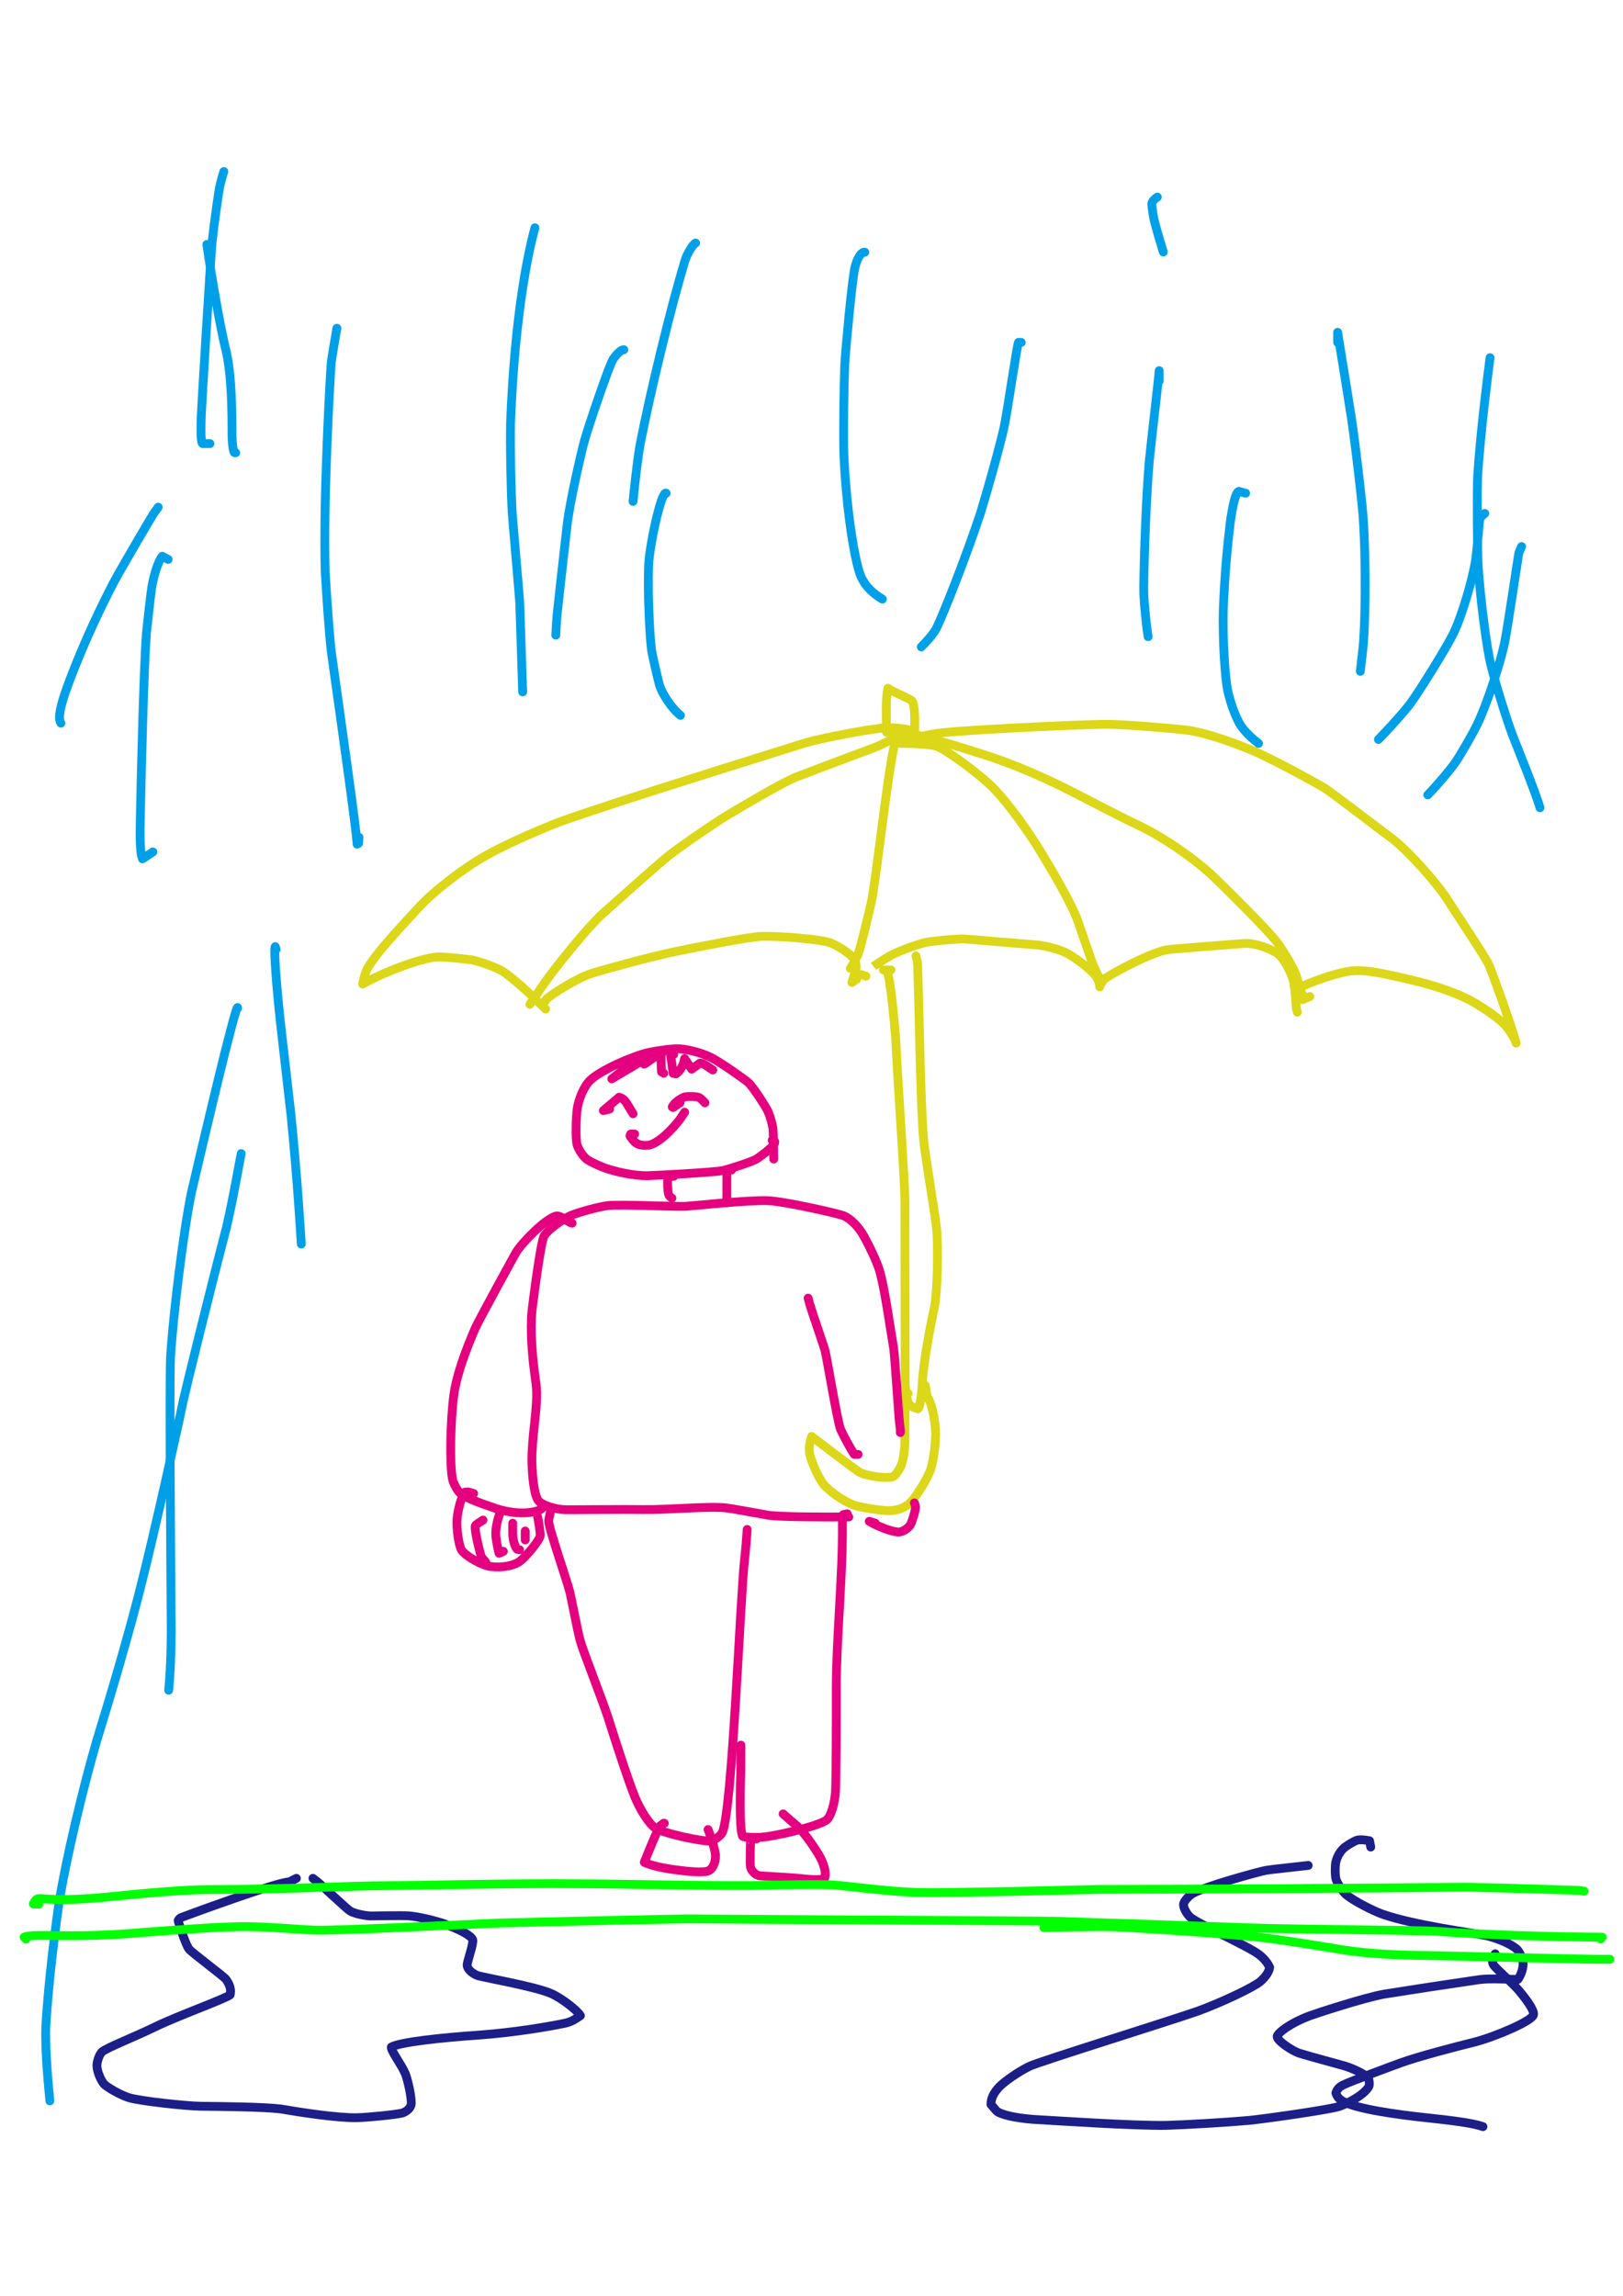 <?xml version="1.0" encoding="UTF-8" standalone="no"?>
<!DOCTYPE svg PUBLIC "-//W3C//DTD SVG 1.1//EN" "http://www.w3.org/Graphics/SVG/1.1/DTD/svg11.dtd">
<svg width="128.40" height="181.68" viewBox="0.00 0.00 535.00 757.00" xmlns="http://www.w3.org/2000/svg" xmlns:xlink="http://www.w3.org/1999/xlink">
<g stroke-linecap="round" id="115">
<path d="M294.21,240.42 C294.21,240.42 292.23,241.40 292.23,241.40 C292.19,239.29 292.11,233.81 292.15,232.49 C292.23,229.64 292.46,228.03 292.70,226.88 C295.24,228.66 300.13,230.32 300.70,231.17 C301.25,232.03 301.53,234.55 301.53,237.32 C301.51,238.51 301.48,240.86 301.46,242.03 C301.45,243.04 301.43,244.05 301.42,245.06" fill="none" stroke="rgb(220, 215, 24)" stroke-width="2.91" stroke-opacity="1.00" stroke-linejoin="round"/>
<path d="M300.91,241.45 C300.91,241.45 300.26,240.93 300.26,240.93 C300.07,240.68 297.51,239.93 292.43,239.90 C289.01,239.93 271.45,243.09 264.99,245.05 C221.06,258.76 194.81,267.19 183.96,271.14 C174.82,274.76 165.94,278.84 160.37,281.94 C152.92,286.10 142.96,293.77 138.11,299.07 C134.01,303.54 122.93,315.20 120.84,319.85 C120.29,321.11 119.91,322.51 119.55,324.40 C126.80,320.35 138.73,315.85 144.15,315.48 C146.35,315.35 154.82,316.33 155.40,316.44 C158.76,317.10 163.52,318.99 165.18,319.92 C168.90,322.03 176.10,328.99 178.81,331.62 C179.07,331.87 179.40,332.21 179.83,332.64" fill="none" stroke="rgb(220, 215, 24)" stroke-width="2.91" stroke-opacity="1.00" stroke-linejoin="round"/>
<path d="M282.36,322.85 C282.36,322.85 280.81,323.89 280.81,323.89 C280.91,323.33 281.77,321.07 282.04,320.16 C282.39,318.92 282.17,317.03 281.47,316.08 C279.92,314.07 276.00,311.75 273.87,310.88 C270.49,309.56 256.50,308.53 251.17,308.69 C246.81,308.85 231.01,311.99 223.14,313.59 C213.68,315.55 198.08,319.91 195.09,320.88 C189.03,322.89 180.85,328.65 180.33,329.18 C180.07,329.44 179.74,329.91 179.31,330.58" fill="none" stroke="rgb(220, 215, 24)" stroke-width="2.91" stroke-opacity="1.00" stroke-linejoin="round"/>
<path d="M285.45,321.82 C285.45,321.82 283.90,321.31 283.90,321.31 C283.89,321.32 291.02,316.39 293.76,314.90 C296.53,313.41 303.04,311.13 305.29,310.66 C307.66,310.18 315.00,309.51 317.40,309.54 C319.36,309.58 335.65,311.09 341.24,311.46 C343.94,311.67 348.94,312.73 351.99,314.40 C355.19,316.19 360.14,320.08 361.25,321.81 C362.18,323.29 362.65,324.78 362.50,325.35 C362.74,324.08 363.17,323.35 364.27,322.60 C369.23,319.28 380.27,313.85 384.66,313.11 C386.35,312.83 410.32,311.01 410.56,311.00 C414.08,311.00 418.48,312.64 421.09,314.31 C423.02,315.60 425.45,320.19 426.29,323.17 C427.01,325.87 427.22,332.07 427.39,332.73 C427.48,333.04 427.57,333.36 427.65,333.67" fill="none" stroke="rgb(220, 215, 24)" stroke-width="2.91" stroke-opacity="1.00" stroke-linejoin="round"/>
<path d="M429.20,327.49 C428.54,327.42 428.11,327.34 427.91,327.23 C427.71,327.13 427.45,326.87 427.14,326.44 C427.55,325.54 438.18,321.17 445.11,320.13 C447.57,319.78 451.02,320.01 456.29,321.06 C469.13,323.77 476.06,325.66 483.81,329.34 C486.56,330.69 492.12,334.32 494.71,336.56 C497.37,338.93 499.09,341.96 499.78,343.90 C497.87,336.93 491.75,320.34 490.98,318.49 C489.72,315.52 480.68,302.22 477.11,296.52 C473.76,291.30 464.51,280.81 459.13,276.63 C454.09,272.90 440.11,262.12 436.97,260.03 C434.66,258.50 420.80,251.01 414.86,248.30 C407.36,244.99 397.61,241.54 391.16,240.69 C388.30,240.33 371.33,238.78 364.45,238.77 C356.05,238.83 312.72,240.80 307.33,242.02 C304.21,242.74 300.30,243.28 298.14,243.51 C298.14,243.51 298.84,243.51 298.84,243.51" fill="none" stroke="rgb(220, 215, 24)" stroke-width="2.91" stroke-opacity="1.00" stroke-linejoin="round"/>
<path d="M298.33,245.06 C298.33,245.06 296.81,245.06 296.81,245.06 C299.91,245.09 306.69,245.23 308.98,246.09 C312.26,247.38 323.13,255.38 327.60,259.95 C332.30,264.78 339.41,274.57 343.50,281.55 C346.50,286.48 353.09,297.52 355.31,303.68 C355.38,303.87 359.27,315.27 359.91,316.99 C360.97,319.83 362.61,322.85 363.25,323.89" fill="none" stroke="rgb(220, 215, 24)" stroke-width="2.91" stroke-opacity="1.00" stroke-linejoin="round"/>
<path d="M431.77,328.52 C431.11,328.77 430.68,328.94 430.49,329.04 C430.10,329.26 429.58,329.54 429.35,329.55 C429.29,329.50 428.02,323.87 427.39,321.89 C426.37,318.73 422.25,312.20 420.50,310.05 C416.86,305.61 406.20,295.03 400.45,289.40 C393.64,282.93 383.48,276.05 375.77,272.32 C366.59,267.96 359.71,264.16 351.00,259.79 C342.10,255.40 334.95,252.39 326.98,249.65 C319.26,247.14 304.46,242.37 297.69,241.45 C296.85,241.35 295.82,242.65 295.35,243.82 C293.05,250.02 288.92,289.73 287.19,297.56 C285.84,303.30 283.62,312.79 282.79,314.77 C282.17,316.22 280.77,318.61 280.30,319.25" fill="none" stroke="rgb(220, 215, 24)" stroke-width="2.91" stroke-opacity="1.00" stroke-linejoin="round"/>
<path d="M296.78,244.54 C296.78,244.54 296.78,242.22 296.78,242.22 C296.62,242.13 291.87,245.09 287.92,246.58 C277.75,250.33 264.15,255.50 262.56,256.12 C257.90,257.97 245.19,265.52 239.41,268.98 C235.83,271.16 223.59,279.43 219.38,282.93 C215.28,286.39 199.91,300.05 198.11,301.73 C193.42,306.15 185.14,316.47 181.26,321.61 C179.36,324.17 176.09,328.99 174.67,331.10" fill="none" stroke="rgb(220, 215, 24)" stroke-width="2.91" stroke-opacity="1.00" stroke-linejoin="round"/>
<path d="M293.69,319.76 C293.69,319.76 291.20,319.76 291.20,319.76 C291.20,319.76 292.40,320.22 292.40,320.22 C293.58,323.11 294.71,335.82 295.27,342.56 C295.88,356.13 298.28,389.15 298.30,396.50 C298.31,411.57 298.35,441.33 298.38,456.01 C298.42,457.97 298.94,461.36 299.46,462.57 C299.87,463.50 301.21,464.09 302.58,464.43 C303.50,463.83 303.94,457.48 304.03,455.90 C304.48,448.23 306.81,436.49 308.10,430.54 C309.07,424.95 309.20,412.16 308.85,406.40 C308.57,401.96 305.51,384.50 304.59,376.96 C303.50,367.40 303.03,334.32 302.53,319.65 C302.53,318.63 302.50,317.93 302.44,317.55 C302.39,317.17 302.22,316.37 301.94,315.13" fill="none" stroke="rgb(220, 215, 24)" stroke-width="2.91" stroke-opacity="1.00" stroke-linejoin="round"/>
<path d="M299.36,459.39 C299.36,459.39 299.10,459.39 299.10,459.39 C298.95,459.63 298.42,461.12 298.33,462.10 C298.28,462.63 298.33,472.70 298.27,476.05 C298.22,477.99 297.78,480.92 297.23,482.68 C296.74,484.13 295.15,486.51 294.30,486.83 C292.55,487.42 286.35,486.79 283.60,485.49 C282.08,484.75 268.69,474.39 267.55,473.55 C266.74,476.02 266.52,477.92 267.06,479.92 C267.96,483.24 269.99,487.26 271.20,488.98 C272.82,491.19 277.82,494.91 281.70,496.26 C284.25,497.11 290.56,497.96 292.76,498.02 C295.18,498.06 298.11,497.34 300.00,495.45 C301.95,493.44 305.68,487.71 306.80,484.36 C307.89,480.97 308.62,474.25 308.36,471.02 C307.71,463.90 306.12,460.97 305.61,460.42 C305.61,460.42 305.03,456.81 305.03,456.81" fill="none" stroke="rgb(220, 215, 24)" stroke-width="2.91" stroke-opacity="1.00" stroke-linejoin="round"/>
<path d="M254.54,375.92 C254.28,376.05 258.76,375.47 249.59,381.96 C248.03,383.03 239.60,385.60 238.45,385.87 C235.80,386.49 215.05,387.57 213.33,387.60 C208.85,387.65 202.85,386.24 199.58,385.12 C197.71,384.46 194.48,382.95 193.40,382.16 C192.19,381.22 190.66,378.91 190.23,377.42 C189.64,375.22 189.91,368.35 190.25,365.66 C190.66,362.71 192.31,358.31 194.54,356.13 C198.04,352.78 208.55,348.17 213.78,346.98 C216.38,346.40 220.79,345.80 223.21,345.74 C225.93,345.72 231.52,346.97 235.21,349.06 C239.09,351.30 245.71,356.00 246.72,356.93 C248.31,358.45 252.40,364.75 253.14,366.35 C253.86,367.97 254.65,370.73 254.82,372.32 C254.97,373.88 255.03,380.14 255.05,382.11" fill="none" stroke="rgb(228, 0, 126)" stroke-width="2.91" stroke-opacity="1.00" stroke-linejoin="round"/>
<path d="M208.16,350.16 C208.16,350.16 208.16,350.68 208.16,350.68 C208.16,350.68 201.67,355.65 201.67,355.65 C201.67,355.65 212.94,348.94 212.94,348.94 C212.94,348.94 212.34,350.81 212.34,350.81 C213.25,350.37 214.55,349.28 215.07,348.93 C215.31,348.77 215.74,348.56 216.34,348.32" fill="none" stroke="rgb(228, 0, 126)" stroke-width="2.91" stroke-opacity="1.00" stroke-linejoin="round"/>
<path d="M220.01,346.04 C219.32,346.00 218.01,346.75 217.95,348.02 C217.89,349.64 217.98,352.71 218.07,353.37 C218.07,353.37 218.80,353.81 218.80,353.81" fill="none" stroke="rgb(228, 0, 126)" stroke-width="2.91" stroke-opacity="1.00" stroke-linejoin="round"/>
<path d="M222.08,347.59 C222.08,347.59 221.05,347.71 221.05,347.71 C221.05,347.71 221.90,353.83 221.90,353.83 C221.90,353.83 222.83,354.02 222.83,354.02 C223.57,353.48 224.17,352.81 224.72,351.81 C225.01,351.29 225.21,350.85 225.32,350.52 C225.39,350.28 225.51,349.77 225.68,348.98 C225.68,348.98 228.00,352.47 228.00,352.47 C228.00,352.47 230.74,350.47 230.74,350.47 C231.18,350.49 231.61,350.61 232.03,350.84 C232.44,351.06 233.42,351.69 234.96,352.74" fill="none" stroke="rgb(228, 0, 126)" stroke-width="2.91" stroke-opacity="1.00" stroke-linejoin="round"/>
<path d="M200.95,365.62 C200.95,365.62 198.89,366.13 198.89,366.13 C198.89,366.13 204.10,361.71 204.10,361.71 C205.02,361.98 205.76,362.48 206.42,363.47 C206.68,363.86 208.15,366.29 208.68,367.16" fill="none" stroke="rgb(228, 0, 126)" stroke-width="2.91" stroke-opacity="1.00" stroke-linejoin="round"/>
<path d="M224.14,363.56 C224.14,363.56 221.88,365.10 221.88,365.10 C221.88,365.10 221.60,364.93 221.60,364.93 C222.16,363.80 223.47,362.65 225.39,361.73 C226.21,361.36 229.43,361.38 230.38,361.80 C230.85,362.01 231.52,362.60 232.38,363.56" fill="none" stroke="rgb(228, 0, 126)" stroke-width="2.91" stroke-opacity="1.00" stroke-linejoin="round"/>
<path d="M209.20,373.86 C209.02,373.86 208.85,373.86 208.68,373.86 C208.42,373.86 208.16,373.86 207.91,373.86 C207.91,373.86 207.65,374.43 207.65,374.43 C208.46,375.73 209.22,376.61 210.12,377.10 C211.21,377.64 213.44,377.82 214.82,377.27 C219.15,375.48 223.70,369.61 224.26,368.80 C224.48,368.47 224.96,367.76 225.68,366.65" fill="none" stroke="rgb(228, 0, 126)" stroke-width="2.91" stroke-opacity="1.00" stroke-linejoin="round"/>
<path d="M222.08,387.77 C222.08,387.77 220.79,387.77 220.79,387.77 C220.79,387.77 220.10,388.55 220.10,388.55 C219.99,390.06 220.10,392.98 220.48,393.95 C220.63,394.31 220.96,394.65 221.49,394.96" fill="none" stroke="rgb(228, 0, 126)" stroke-width="2.91" stroke-opacity="1.00" stroke-linejoin="round"/>
<path d="M241.14,385.71 C241.14,385.71 239.59,385.78 239.59,385.78 C239.59,389.18 239.59,394.01 239.59,395.43 C239.59,395.80 239.59,396.17 239.59,396.53" fill="none" stroke="rgb(228, 0, 126)" stroke-width="2.91" stroke-opacity="1.00" stroke-linejoin="round"/>
<path d="M296.78,472.27 C296.82,471.47 296.77,470.96 296.52,469.10 C296.26,467.22 294.96,446.84 294.57,444.39 C293.36,437.40 291.54,423.89 289.79,418.45 C288.84,415.55 286.81,411.27 284.80,407.57 C283.08,404.46 280.27,401.61 278.00,400.76 C275.56,399.88 258.54,396.06 253.19,395.83 C246.55,395.57 229.00,397.50 225.96,397.69 C222.89,397.87 204.99,396.99 200.48,397.44 C197.42,397.77 190.84,399.65 188.46,400.59 C186.18,401.51 181.18,404.79 179.39,407.38 C178.24,409.11 175.54,430.42 175.38,432.01 C174.70,438.74 175.50,447.87 176.55,455.08 C177.07,458.78 177.03,461.61 176.27,468.72 C175.67,474.05 175.30,478.25 175.33,481.78 C175.48,487.16 176.06,492.49 177.33,494.53 C178.49,496.30 183.32,497.63 186.34,497.71 C188.10,497.75 206.31,497.55 211.94,497.66 C219.86,497.80 233.74,496.45 239.33,497.11 C241.43,497.36 249.98,498.93 253.05,499.49 C256.53,500.14 272.67,500.13 278.30,500.09 C278.80,500.09 279.29,500.09 279.78,500.09" fill="none" stroke="rgb(228, 0, 126)" stroke-width="2.91" stroke-opacity="1.00" stroke-linejoin="round"/>
<path d="M282.87,479.48 C282.87,479.48 281.64,479.48 281.64,479.48 C280.76,478.27 278.44,474.17 277.06,471.13 C276.15,469.08 272.65,448.11 271.98,445.31 C271.62,443.87 267.57,432.24 266.99,430.19 C266.79,429.45 266.59,428.71 266.39,427.96" fill="none" stroke="rgb(228, 0, 126)" stroke-width="2.91" stroke-opacity="1.00" stroke-linejoin="round"/>
<path d="M288.54,502.15 C288.54,502.15 286.54,501.54 286.54,501.54 C289.18,503.13 294.13,505.10 296.28,505.07 C297.58,505.02 299.38,503.85 300.13,502.62 C300.67,501.67 301.76,498.01 301.79,497.07 C301.80,496.67 301.68,496.13 301.42,495.46" fill="none" stroke="rgb(228, 0, 126)" stroke-width="2.91" stroke-opacity="1.00" stroke-linejoin="round"/>
<path d="M188.59,403.23 C187.35,403.12 184.92,400.42 183.13,400.93 C179.59,402.00 171.97,409.71 170.06,412.99 C169.24,414.42 157.90,435.13 156.69,437.79 C153.02,446.26 150.42,453.90 149.62,459.74 C148.48,468.30 148.15,482.75 149.19,487.73 C149.51,489.14 150.76,491.39 151.70,492.26 C153.33,493.68 157.97,495.48 163.54,497.33 C172.04,500.01 177.63,498.25 178.47,497.41 C178.75,497.10 179.03,496.79 179.31,496.49" fill="none" stroke="rgb(228, 0, 126)" stroke-width="2.91" stroke-opacity="1.00" stroke-linejoin="round"/>
<path d="M156.13,492.36 C155.43,492.19 154.51,491.85 154.50,491.85 C154.34,491.83 153.95,491.85 153.33,491.90 C151.94,493.43 150.90,498.14 150.66,500.73 C150.42,503.54 151.14,509.38 152.17,511.05 C153.26,512.73 157.69,515.39 160.62,516.20 C163.71,517.01 168.61,516.56 171.17,514.84 C173.43,513.25 177.66,507.98 178.03,506.51 C178.25,505.56 177.49,501.43 177.25,500.09" fill="none" stroke="rgb(228, 0, 126)" stroke-width="2.91" stroke-opacity="1.00" stroke-linejoin="round"/>
<path d="M159.22,501.12 C157.81,502.02 156.67,502.72 156.64,503.18 C156.53,505.71 158.53,512.96 158.65,513.16 C158.83,513.48 159.32,514.08 160.11,514.97" fill="none" stroke="rgb(228, 0, 126)" stroke-width="2.91" stroke-opacity="1.00" stroke-linejoin="round"/>
<path d="M164.89,498.55 C163.88,501.25 163.22,504.31 163.47,506.62 C163.74,508.93 164.30,511.35 164.52,512.08 C164.52,512.08 165.92,511.43 165.92,511.43" fill="none" stroke="rgb(228, 0, 126)" stroke-width="2.91" stroke-opacity="1.00" stroke-linejoin="round"/>
<path d="M169.01,502.15 C169.01,502.07 168.97,504.99 169.01,505.67 C169.15,508.46 169.93,510.19 170.49,510.74 C170.49,510.74 171.28,510.91 171.28,510.91" fill="none" stroke="rgb(228, 0, 126)" stroke-width="2.91" stroke-opacity="1.00" stroke-linejoin="round"/>
<path d="M173.13,504.73 C173.13,504.99 173.13,505.25 173.13,505.50 C173.13,506.23 173.13,506.95 173.13,507.67" fill="none" stroke="rgb(228, 0, 126)" stroke-width="2.91" stroke-opacity="1.00" stroke-linejoin="round"/>
<path d="M181.37,498.55 C181.45,498.71 180.93,500.57 180.86,501.35 C180.69,503.33 187.04,521.42 187.91,525.12 C188.37,527.14 190.40,537.68 191.20,540.68 C192.14,544.19 198.05,559.03 200.44,566.23 C202.71,573.43 206.85,586.33 209.26,592.35 C210.95,596.52 213.99,601.35 215.97,602.62 C219.30,604.65 232.25,607.25 234.26,606.89 C235.62,606.60 237.62,605.20 238.15,604.01 C241.41,596.26 244.00,526.68 245.45,514.03 C245.82,510.91 246.19,505.99 246.29,504.22" fill="none" stroke="rgb(228, 0, 126)" stroke-width="2.91" stroke-opacity="1.00" stroke-linejoin="round"/>
<path d="M279.27,499.06 C279.27,499.06 277.98,499.32 277.98,499.32 C277.76,500.43 277.68,501.22 277.69,502.58 C277.82,519.52 275.65,540.81 275.67,556.67 C275.69,565.67 275.65,587.08 275.40,590.78 C275.15,594.35 274.04,598.53 272.56,599.92 C270.32,601.91 254.81,605.64 250.19,605.72 C245.68,605.71 245.05,605.63 244.78,605.31 C243.69,603.12 243.99,589.61 244.20,583.31 C244.21,580.91 244.22,576.91 244.23,575.32" fill="none" stroke="rgb(228, 0, 126)" stroke-width="2.91" stroke-opacity="1.00" stroke-linejoin="round"/>
<path d="M249.38,606.23 C249.38,606.23 247.49,606.23 247.49,606.23 C247.37,606.15 247.18,614.17 247.39,615.47 C247.61,616.67 248.91,618.03 250.08,618.31 C251.27,618.56 259.64,618.82 264.66,619.37 C266.06,619.52 270.64,619.98 271.80,619.23 C272.53,617.57 271.58,614.16 269.69,611.10 C267.53,607.66 265.04,604.13 262.81,602.06 C262.26,601.56 259.46,599.13 258.14,597.99" fill="none" stroke="rgb(228, 0, 126)" stroke-width="2.91" stroke-opacity="1.00" stroke-linejoin="round"/>
<path d="M218.98,601.08 C218.98,601.08 218.73,601.08 218.73,601.08 C218.34,601.52 217.83,601.70 217.70,601.83 C216.84,602.73 213.11,612.14 212.38,613.93 C215.72,615.55 221.25,616.24 224.30,616.63 C225.96,616.85 231.93,617.52 233.60,616.73 C235.21,615.91 236.22,613.21 235.73,610.65 C235.16,607.87 233.97,604.60 233.41,603.14" fill="none" stroke="rgb(228, 0, 126)" stroke-width="2.91" stroke-opacity="1.00" stroke-linejoin="round"/>
<path d="M118.32,276.00 C118.32,276.00 118.19,278.03 118.19,278.03 C118.19,278.03 117.71,278.28 117.71,278.28 C117.66,274.69 111.65,232.26 109.26,215.24 C108.60,210.15 107.59,195.44 107.21,188.73 C106.45,164.34 108.98,121.47 109.20,119.45 C109.35,118.07 110.56,111.00 111.05,108.21" fill="none" stroke="rgb(0, 160, 232)" stroke-width="2.91" stroke-opacity="1.00" stroke-linejoin="round"/>
<path d="M77.69,149.26 C77.69,149.26 77.39,149.26 77.39,149.26 C76.91,149.31 76.44,146.41 76.48,141.39 C76.47,130.67 75.93,121.44 74.46,115.42 C71.89,105.00 68.50,83.06 68.18,80.60" fill="none" stroke="rgb(0, 160, 232)" stroke-width="2.91" stroke-opacity="1.00" stroke-linejoin="round"/>
<path d="M69.20,146.23 C69.20,146.23 66.78,146.23 66.78,146.23 C66.06,145.86 66.26,139.81 66.35,136.90 C66.47,133.72 69.17,89.32 69.89,80.05 C70.63,73.11 72.17,62.73 72.38,61.74 C72.77,59.96 73.42,57.63 73.79,56.54" fill="none" stroke="rgb(0, 160, 232)" stroke-width="2.91" stroke-opacity="1.00" stroke-linejoin="round"/>
<path d="M50.40,280.85 C50.40,280.85 46.97,283.13 46.97,283.13 C46.02,280.89 46.17,274.06 46.24,270.32 C46.52,255.19 47.43,219.63 48.27,208.69 C48.69,204.62 49.75,195.35 49.99,193.86 C50.52,190.58 51.87,185.35 53.49,183.37 C53.49,183.37 55.42,184.42 55.42,184.42" fill="none" stroke="rgb(0, 160, 232)" stroke-width="2.91" stroke-opacity="1.00" stroke-linejoin="round"/>
<path d="M20.08,238.40 C18.46,236.20 21.31,228.25 25.15,218.69 C28.78,209.77 32.64,201.36 37.43,192.08 C41.26,185.07 50.16,170.04 50.50,169.53 C50.76,169.15 51.31,168.38 52.15,167.20" fill="none" stroke="rgb(0, 160, 232)" stroke-width="2.91" stroke-opacity="1.00" stroke-linejoin="round"/>
<path d="M172.29,228.10 C172.04,220.63 171.39,199.80 171.33,198.83 C171.09,195.02 169.43,176.66 168.83,168.89 C168.41,161.37 168.15,146.87 168.29,139.66 C169.68,102.51 174.58,81.26 176.34,75.09" fill="none" stroke="rgb(0, 160, 232)" stroke-width="2.91" stroke-opacity="1.00" stroke-linejoin="round"/>
<path d="M205.64,115.30 C204.91,115.22 203.53,116.36 202.11,118.40 C200.91,120.13 193.96,140.56 192.68,145.22 C191.56,149.31 188.03,164.65 187.02,172.42 C186.12,180.21 183.71,201.70 183.61,202.90 C183.45,204.80 183.26,207.95 183.21,209.39" fill="none" stroke="rgb(0, 160, 232)" stroke-width="2.91" stroke-opacity="1.00" stroke-linejoin="round"/>
<path d="M229.29,80.13 C228.56,80.38 226.55,83.36 225.70,86.20 C221.09,101.56 214.46,128.82 211.03,146.42 C209.93,152.64 208.95,162.45 208.68,165.30" fill="none" stroke="rgb(0, 160, 232)" stroke-width="2.91" stroke-opacity="1.00" stroke-linejoin="round"/>
<path d="M219.59,162.60 C219.59,162.60 219.29,162.60 219.29,162.60 C217.68,163.49 214.09,179.69 213.80,186.59 C213.46,195.06 214.16,209.91 214.78,214.31 C215.05,216.20 217.09,224.90 217.44,226.01 C218.29,228.66 221.28,233.44 224.30,235.84" fill="none" stroke="rgb(0, 160, 232)" stroke-width="2.91" stroke-opacity="1.00" stroke-linejoin="round"/>
<path d="M285.08,83.16 C284.01,82.92 282.36,85.11 281.65,88.93 C280.83,93.49 278.91,112.81 278.46,120.28 C278.15,128.01 278.00,142.53 278.16,149.34 C278.91,167.72 281.69,184.60 283.62,189.60 C285.26,193.67 288.25,195.93 290.87,197.51" fill="none" stroke="rgb(0, 160, 232)" stroke-width="2.91" stroke-opacity="1.00" stroke-linejoin="round"/>
<path d="M336.63,112.88 C336.63,112.88 335.72,112.88 335.72,112.88 C335.24,113.76 332.04,135.88 331.01,140.69 C329.66,146.95 325.37,162.14 323.24,169.07 C318.68,182.92 310.95,202.58 308.66,207.15 C307.61,209.20 304.97,211.97 303.69,213.26" fill="none" stroke="rgb(0, 160, 232)" stroke-width="2.91" stroke-opacity="1.00" stroke-linejoin="round"/>
<path d="M381.50,64.97 C380.81,65.39 379.78,66.31 379.68,67.09 C379.61,67.73 380.20,71.42 380.35,72.10 C380.98,74.86 382.65,80.41 383.46,83.07" fill="none" stroke="rgb(0, 160, 232)" stroke-width="2.91" stroke-opacity="1.00" stroke-linejoin="round"/>
<path d="M382.11,125.61 C382.11,125.61 382.11,122.19 382.11,122.19 C381.79,126.22 379.57,144.70 378.80,152.47 C377.58,167.14 376.89,191.97 377.04,195.93 C377.15,198.72 377.83,206.21 378.47,209.90" fill="none" stroke="rgb(0, 160, 232)" stroke-width="2.91" stroke-opacity="1.00" stroke-linejoin="round"/>
<path d="M410.61,162.60 C410.61,162.60 408.38,162.00 408.38,162.00 C407.39,162.16 406.40,166.11 405.56,172.03 C404.47,180.96 403.73,189.42 403.24,200.95 C402.96,211.04 403.88,223.81 404.67,227.56 C405.67,232.16 407.57,237.13 409.24,239.53 C411.06,242.06 413.63,244.15 414.85,245.08" fill="none" stroke="rgb(0, 160, 232)" stroke-width="2.91" stroke-opacity="1.00" stroke-linejoin="round"/>
<path d="M440.93,112.88 C440.93,112.88 440.93,109.54 440.93,109.54 C440.93,109.54 440.93,109.54 440.93,109.54 C442.06,116.42 444.33,130.50 445.47,137.72 C446.72,146.13 448.65,162.31 449.32,170.11 C450.43,186.49 450.02,207.22 449.26,213.85 C449.01,216.09 448.58,219.81 448.41,221.31" fill="none" stroke="rgb(0, 160, 232)" stroke-width="2.91" stroke-opacity="1.00" stroke-linejoin="round"/>
<path d="M489.44,169.27 C488.43,170.12 487.87,170.66 487.75,171.23 C487.68,171.61 486.92,181.08 486.47,184.29 C485.56,190.53 482.02,202.80 479.11,208.82 C476.91,213.33 467.85,228.00 464.70,232.20 C461.75,236.10 455.24,242.88 454.38,243.78" fill="none" stroke="rgb(0, 160, 232)" stroke-width="2.91" stroke-opacity="1.00" stroke-linejoin="round"/>
<path d="M501.57,180.19 C501.08,181.26 500.77,181.98 500.66,182.36 C500.53,182.81 496.91,207.35 495.97,211.92 C494.64,218.29 490.16,232.37 486.68,239.36 C485.00,242.73 481.37,248.96 479.77,251.30 C478.10,253.71 473.69,258.93 470.64,262.05" fill="none" stroke="rgb(0, 160, 232)" stroke-width="2.91" stroke-opacity="1.00" stroke-linejoin="round"/>
<path d="M507.63,266.30 C506.44,261.82 499.29,244.20 498.49,242.09 C496.24,236.01 492.02,222.40 490.95,216.93 C489.58,209.87 487.93,196.35 487.28,187.02 C486.98,182.14 486.83,162.81 487.08,157.05 C487.96,142.92 490.59,122.28 491.17,117.93" fill="none" stroke="rgb(0, 160, 232)" stroke-width="2.91" stroke-opacity="1.00" stroke-linejoin="round"/>
<path d="M91.03,312.99 C91.03,312.99 90.73,312.08 90.73,312.08 C90.13,312.69 91.32,326.75 92.37,336.49 C93.17,343.45 94.96,359.08 95.95,367.76 C98.04,389.05 99.08,406.18 99.31,410.13" fill="none" stroke="rgb(0, 160, 232)" stroke-width="2.91" stroke-opacity="1.00" stroke-linejoin="round"/>
<path d="M78.30,332.40 C78.30,332.40 78.30,332.16 78.30,332.16 C78.15,332.05 76.99,333.58 63.15,392.95 C60.25,406.88 56.91,435.39 56.22,447.42 C55.80,456.35 56.35,524.23 56.45,538.26 C56.33,549.16 55.87,554.55 55.60,557.23" fill="none" stroke="rgb(0, 160, 232)" stroke-width="2.91" stroke-opacity="1.00" stroke-linejoin="round"/>
<path d="M79.51,380.30 C79.30,380.98 76.93,394.96 74.63,404.74 C69.17,425.62 61.10,458.57 60.50,461.37 C59.13,468.34 50.22,508.04 46.99,520.65 C42.80,537.76 35.95,560.68 31.89,573.83 C27.38,589.38 21.82,612.54 19.40,627.63 C17.10,643.90 15.58,659.20 15.09,668.42 C14.83,677.03 16.20,689.83 16.44,692.60" fill="none" stroke="rgb(0, 160, 232)" stroke-width="2.91" stroke-opacity="1.00" stroke-linejoin="round"/>
<path d="M97.70,619.23 C97.70,619.23 95.28,620.44 95.28,620.44 C91.98,620.18 59.97,632.02 59.65,632.18 C59.25,632.39 58.94,632.72 58.72,633.17 C59.05,634.45 61.26,641.27 62.32,642.57 C63.44,643.90 73.80,651.53 74.55,652.59 C75.87,654.50 76.24,656.06 75.86,657.63 C74.52,658.84 58.55,664.58 51.19,668.17 C44.03,671.65 35.34,675.01 33.67,676.40 C32.79,677.17 31.98,679.47 31.95,680.91 C31.97,682.70 32.99,685.37 34.18,686.91 C35.13,688.07 39.84,690.75 42.58,691.56 C46.43,692.69 61.23,694.28 66.14,694.37 C72.95,694.42 87.07,694.59 92.54,695.26 C98.78,696.35 111.25,698.27 117.71,698.14 C120.76,698.07 130.21,697.20 132.57,696.60 C133.93,696.21 135.25,695.03 135.50,693.94 C135.89,691.97 134.34,685.37 133.59,683.60 C132.19,680.37 128.81,676.07 129.00,674.85 C132.04,673.18 145.52,671.75 158.09,670.89 C169.48,670.05 180.77,668.13 185.84,667.07 C187.87,666.68 189.13,666.05 191.32,664.49 C190.01,662.44 185.16,658.84 181.98,657.33 C176.59,654.85 158.89,651.88 157.25,651.21 C155.27,650.35 153.90,648.93 153.99,647.66 C154.12,646.35 156.21,640.48 155.81,639.44 C155.18,637.95 151.22,635.98 146.43,634.22 C143.47,633.19 137.87,631.80 134.51,631.58 C132.25,631.44 122.22,631.64 122.08,631.63 C119.89,631.50 116.76,630.80 115.47,630.04 C114.30,629.33 106.09,621.51 104.51,620.28 C104.06,619.93 103.61,619.58 103.16,619.23" fill="none" stroke="rgb(28, 31, 136)" stroke-width="2.91" stroke-opacity="1.00" stroke-linejoin="round"/>
<path d="M451.84,608.92 C451.84,608.92 451.46,606.85 451.46,606.85 C449.95,606.54 448.27,606.39 447.31,606.67 C446.33,606.97 443.87,608.45 442.92,609.30 C441.61,610.53 440.67,612.26 440.29,614.12 C440.06,615.45 440.06,618.45 440.42,619.58 C440.92,621.05 442.56,623.53 443.64,624.51 C446.00,626.57 452.36,629.81 455.53,630.98 C466.24,634.78 486.47,637.34 490.15,638.17 C492.83,638.80 497.90,640.62 500.10,642.69 C501.00,643.57 502.02,646.01 502.09,647.23 C502.14,649.62 500.72,652.21 500.31,652.57 C498.59,652.60 491.22,652.12 487.71,652.61 C479.58,653.78 463.90,656.17 456.35,657.38 C449.40,658.63 433.59,663.86 431.73,664.55 C425.65,666.81 421.39,669.95 421.00,671.30 C420.75,672.60 425.74,676.03 428.36,676.90 C431.17,677.80 441.63,680.59 443.05,681.02 C446.50,682.07 450.32,684.00 451.04,685.12 C451.35,685.65 451.53,687.25 451.20,687.89 C449.82,690.37 444.95,693.18 441.52,694.41 C438.73,695.37 419.85,698.13 411.95,699.01 C404.67,699.67 391.18,700.47 384.25,700.67 C373.17,700.81 348.17,699.12 340.57,698.69 C335.35,698.30 329.80,697.22 328.44,695.86 C328.20,695.61 327.61,694.92 326.67,693.79 C326.64,691.93 327.41,690.13 329.25,688.13 C331.01,686.23 335.61,683.04 339.35,681.19 C342.55,679.64 384.58,666.58 394.83,663.01 C403.08,660.00 413.44,654.99 415.45,653.24 C417.29,651.62 418.22,650.16 418.53,648.60 C417.84,647.13 416.74,645.69 415.05,644.38 C411.30,641.52 394.54,634.07 392.31,632.01 C391.00,630.75 389.89,628.62 390.19,627.52 C390.54,626.40 392.00,624.90 393.32,624.14 C397.81,621.70 414.41,617.18 417.31,616.59 C418.47,616.36 430.13,615.11 431.23,614.98" fill="none" stroke="rgb(28, 31, 136)" stroke-width="2.91" stroke-opacity="1.00" stroke-linejoin="round"/>
<path d="M493.08,645.30 C493.08,645.30 492.87,644.11 492.87,644.11 C492.00,645.34 491.69,646.58 492.25,647.67 C492.78,648.70 498.35,653.55 500.38,655.86 C503.30,659.30 505.82,662.79 505.49,664.24 C504.92,666.29 493.04,671.39 485.99,673.23 C479.77,674.76 467.48,677.96 461.72,680.06 C459.50,680.87 444.73,686.32 442.67,687.39 C441.36,688.07 440.76,688.82 440.36,689.96 C440.70,691.16 441.41,692.08 442.93,692.87 C447.59,695.27 459.70,697.04 470.91,698.23 C482.32,699.44 485.61,700.17 487.56,700.69 C488.00,700.81 488.42,700.94 488.84,701.09" fill="none" stroke="rgb(28, 31, 136)" stroke-width="2.91" stroke-opacity="1.00" stroke-linejoin="round"/>
<path d="M12.81,627.72 C12.81,627.72 10.99,627.65 10.99,627.65 C11.71,626.23 12.23,625.78 13.46,625.90 C21.51,626.65 29.71,626.04 43.04,624.63 C49.48,624.02 60.30,623.02 68.79,622.93 C95.64,622.87 114.94,621.67 128.46,621.64 C133.44,621.66 170.33,620.79 190.73,621.03 C201.98,621.02 232.24,621.72 247.39,621.63 C253.65,621.48 270.26,621.03 275.24,621.44 C278.67,621.73 292.59,623.53 301.62,623.88 C314.33,624.17 361.64,622.88 362.06,622.88 C393.26,622.84 453.83,622.48 483.20,622.15 C496.69,622.39 520.32,623.20 520.47,623.21 C520.82,623.24 521.39,623.33 522.16,623.47" fill="none" stroke="rgb(0, 255, 0)" stroke-width="2.91" stroke-opacity="1.00" stroke-linejoin="round"/>
<path d="M8.56,639.24 C8.56,639.24 7.95,638.63 7.95,638.63 C9.30,637.92 14.53,638.02 18.05,638.10 C32.25,638.36 43.17,637.43 46.60,637.12 C55.04,636.43 73.82,635.08 81.02,635.12 C89.52,635.25 98.74,636.12 103.73,636.31 C110.38,636.54 148.69,634.66 164.51,633.98 C180.36,633.55 211.47,632.86 226.72,632.59 C257.93,632.89 338.42,633.16 348.95,633.42 C365.67,633.95 398.47,635.06 414.56,635.63 C421.85,635.96 467.61,636.34 473.16,636.67 C491.86,638.07 514.29,638.54 528.14,638.63 C528.14,638.63 527.65,639.24 527.65,639.24" fill="none" stroke="rgb(0, 255, 0)" stroke-width="2.91" stroke-opacity="1.00" stroke-linejoin="round"/>
<path d="M530.68,645.91 C529.10,645.91 528.09,645.91 527.63,645.91 C523.12,646.00 484.91,644.94 470.62,644.67 C459.99,644.58 451.76,644.12 443.43,642.93 C436.23,641.75 422.24,639.39 413.54,638.47 C397.39,636.98 372.57,635.37 365.69,635.16 C360.32,635.03 347.76,635.40 344.12,635.49" fill="none" stroke="rgb(0, 255, 0)" stroke-width="2.91" stroke-opacity="1.00" stroke-linejoin="round"/>
</g>
</svg>
